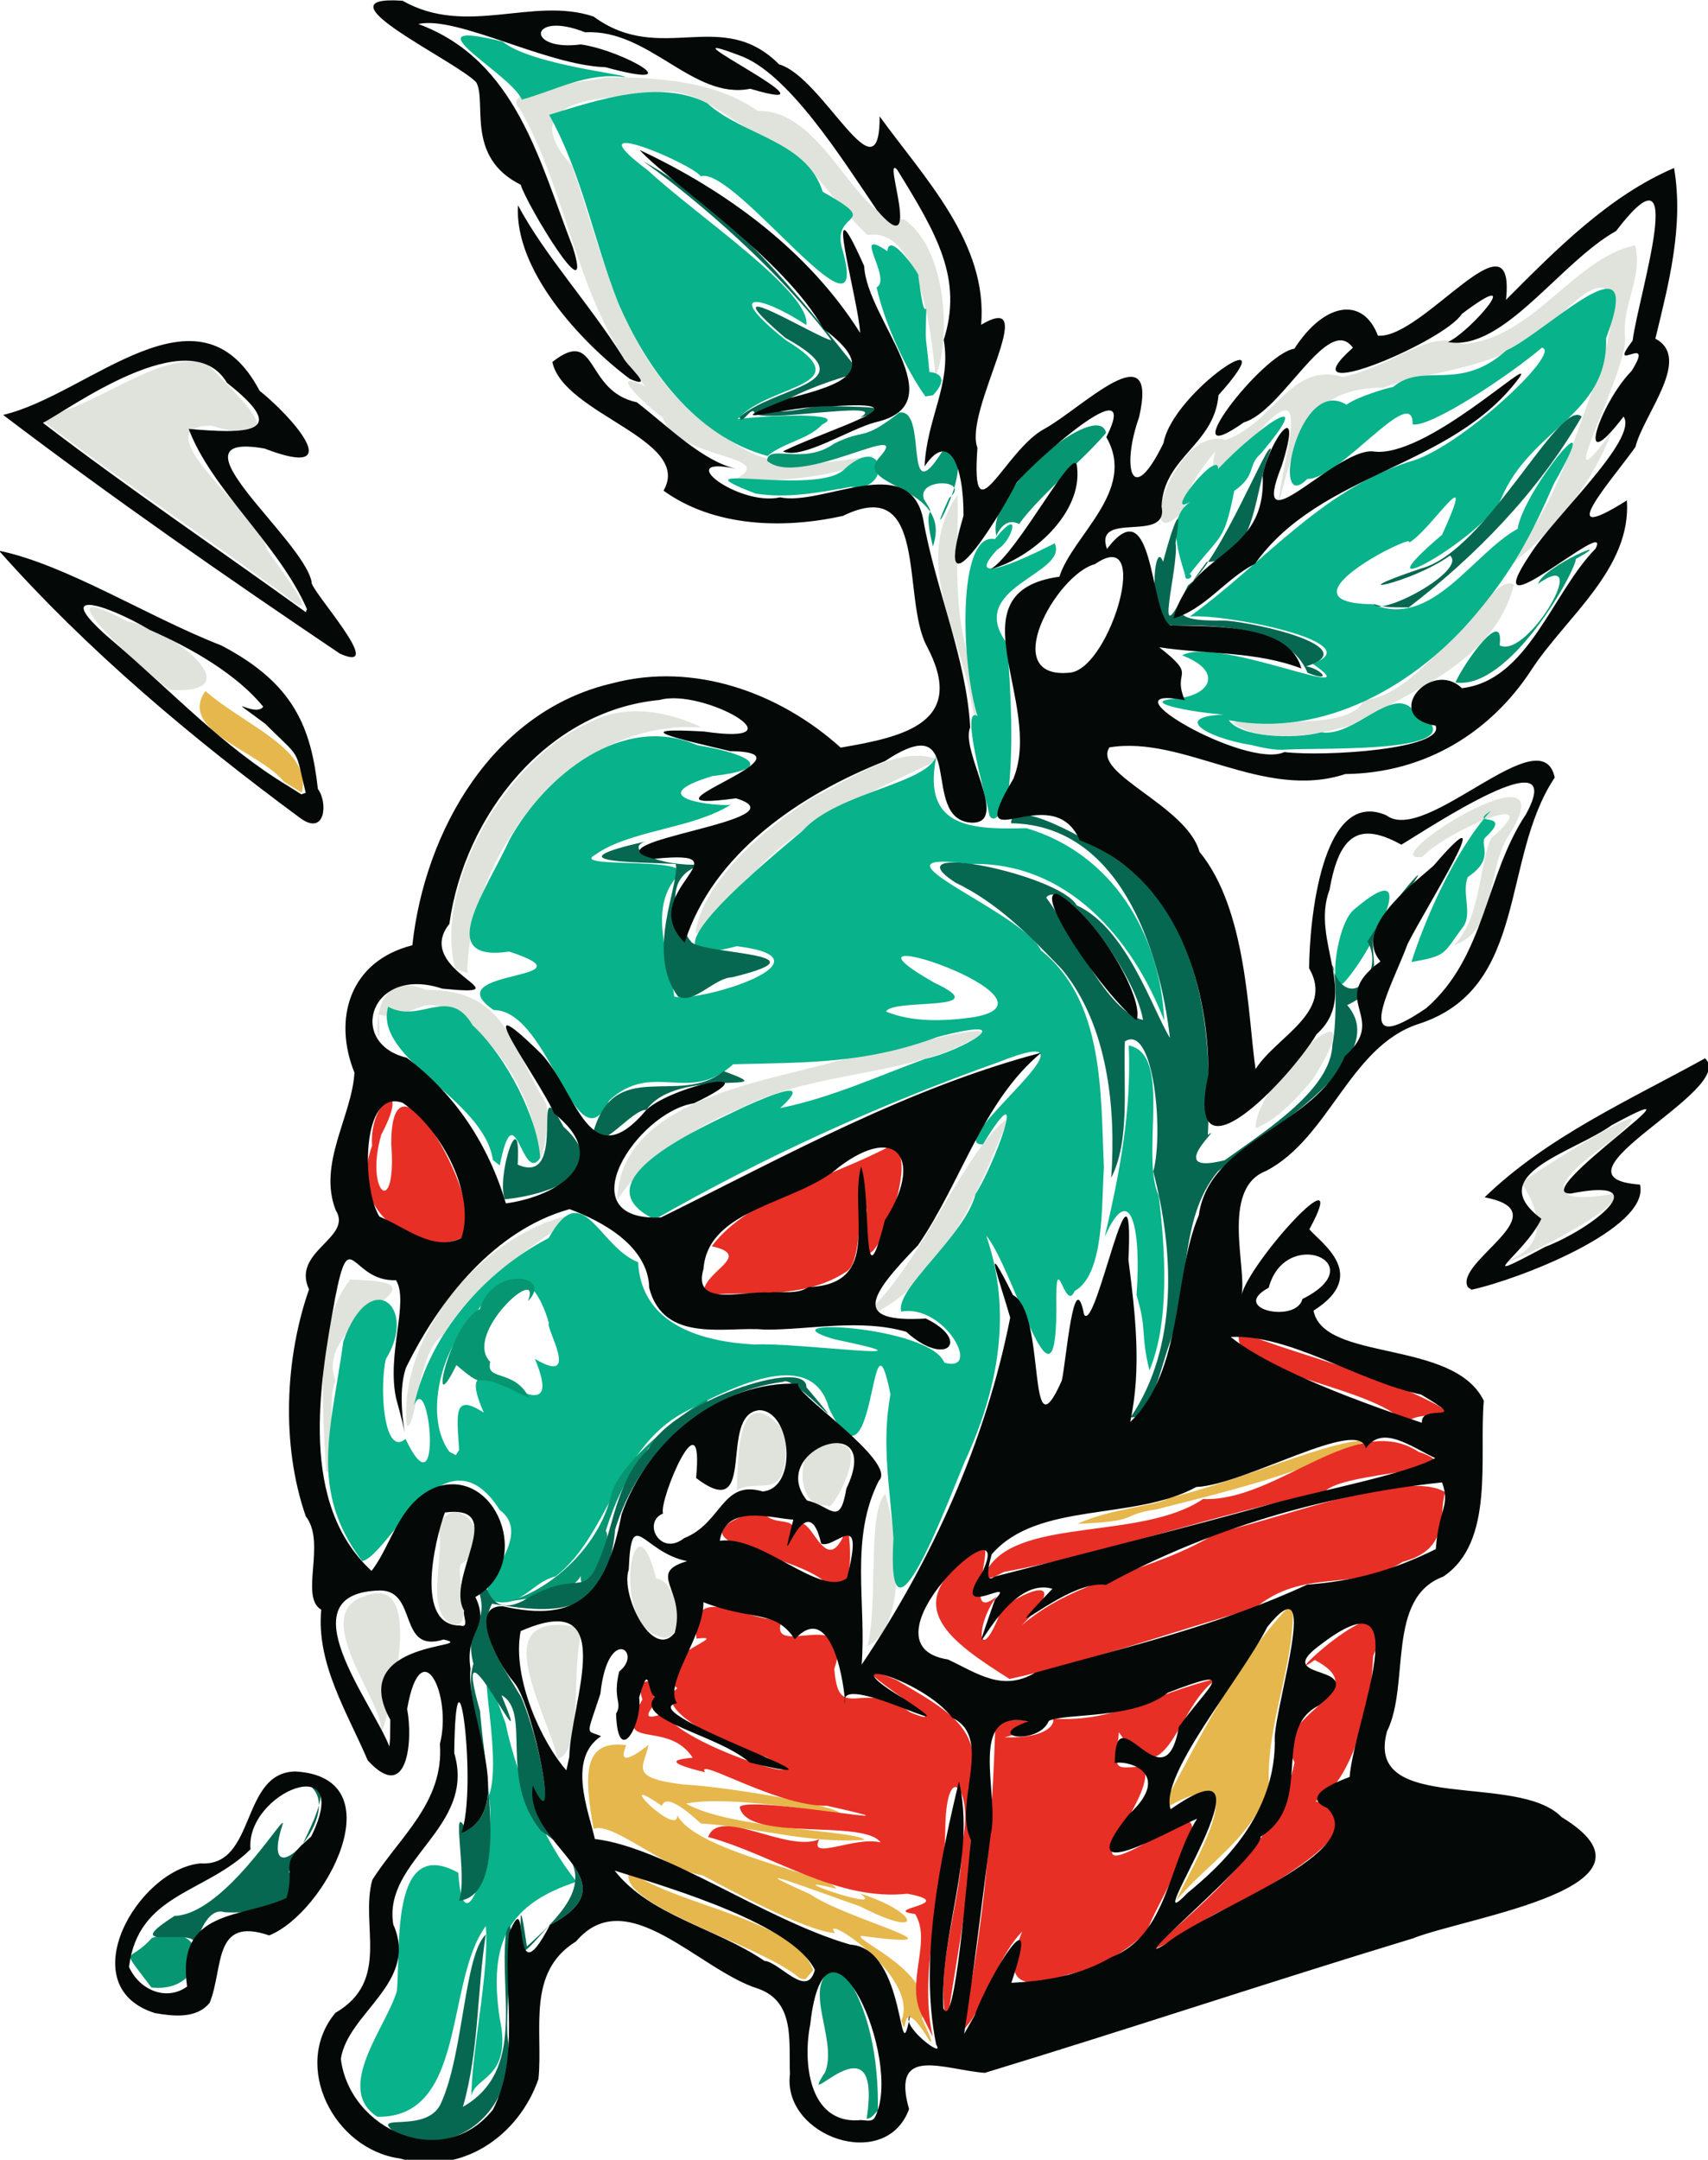 <?xml version="1.0" encoding="UTF-8" standalone="no"?>
<!-- Created with Inkscape (http://www.inkscape.org/) -->

<svg
   width="58.902mm"
   height="74.444mm"
   viewBox="0 0 58.902 74.444"
   version="1.1"
   id="svg1"
   inkscape:version="1.3 (0e150ed, 2023-07-21)"
   sodipodi:docname="logo.svg"
   xml:space="preserve"
   xmlns:inkscape="http://www.inkscape.org/namespaces/inkscape"
   xmlns:sodipodi="http://sodipodi.sourceforge.net/DTD/sodipodi-0.dtd"
   xmlns="http://www.w3.org/2000/svg"
   xmlns:svg="http://www.w3.org/2000/svg"><sodipodi:namedview
     id="namedview1"
     pagecolor="#ffffff"
     bordercolor="#000000"
     borderopacity="0.25"
     inkscape:showpageshadow="2"
     inkscape:pageopacity="0.0"
     inkscape:pagecheckerboard="0"
     inkscape:deskcolor="#d1d1d1"
     inkscape:document-units="mm"
     inkscape:zoom="2"
     inkscape:cx="159.25"
     inkscape:cy="97.25"
     inkscape:window-width="1920"
     inkscape:window-height="1011"
     inkscape:window-x="0"
     inkscape:window-y="0"
     inkscape:window-maximized="1"
     inkscape:current-layer="g32581"
     showgrid="false" /><defs
     id="defs1" /><g
     inkscape:label="Layer 1"
     inkscape:groupmode="layer"
     id="layer1"
     transform="translate(-88.46,-53.782)"><g
       id="g4246"
       transform="matrix(0.376,0,0,0.376,120.349,43.653)"><g
         id="g32581"
         transform="translate(139.32,53.295)"><path
           style="fill:#dfe3dc;fill-opacity:1;stroke-width:1.097"
           d="m -172.987,134.888 c -1.149,-4.844 -6.994,-14.045 2.391,-11.993 -1.293,2.483 0.111,11.345 -2.391,11.993 z m -16.21,-2.624 c 0.357,-2.376 -6.661,-10.656 -1.54,-12.276 6.394,-2.676 1.532,13.242 1.595,12.391 z m 44.611,-7.694 c 1.044,-3.848 -0.048,-12.238 1.651,-13.981 1.322,4.322 1.926,12.108 -1.651,13.981 z m -19.274,-1.004 c -4.226,-1.278 -2.186,-13.652 -0.094,-5.212 2.177,0.116 2.863,6.669 0.094,5.212 z m -19.051,-1.148 c -2.175,-1.484 -0.417,-6.03 -0.997,-8.756 1.51,-3.834 5.735,1.244 2.018,3.39 -0.469,1.378 1.5,6.432 -1.022,5.366 z m 34.677,-10.774 c -3.973,0.379 -2.293,-8.816 1.415,-5.526 2.218,0.39 -1.222,6.546 -1.415,5.526 z m -8.323,-1.376 c 0.135,-2.41 -0.115,-10.722 4.47,-5.318 0.421,6.887 -2.264,4.006 -4.47,5.318 z m -37.678,-1.802 c -0.236,-5.454 -1.129,-13.482 2.244,-17.521 10.345,0.26 -3.623,3.197 -1.362,9.325 -0.935,1.221 0.388,9.616 -0.882,8.196 z m 7.404,-4.132 c -0.777,-8.576 7.349,-17.93 15.574,-19.415 -4.208,3.22 -9.333,6.162 -12.236,11.125 -2.375,1.405 -2.443,8.762 -3.337,8.29 z m 42.611,-10.723 c 4.821,-4.618 8.769,-14.935 12.627,-17.522 -2.807,6.564 -5.665,14.479 -12.243,17.903 -0.029,-0.197 -1.071,0.316 -0.385,-0.381 z m 58.091,-4.279 c 4.645,-1.575 2.777,-5.498 1.505,-7.266 2.056,-1.471 14.96,-9.586 8.194,-3.786 -5.306,3.66 -6.26,5.991 0.343,4.784 1.243,1.204 -10.045,6.775 -10.042,6.268 z m -81.39,-5.745 c 0.314,-9.014 13.044,-10.67 20.1,-12.662 2.919,-0.573 20.077,-5.217 10.448,-1.002 -6.255,2.441 -13.294,2.211 -19.403,5.4 -4.179,1.522 -9.511,5.601 -11.117,8.295 z m -7.419,-5.105 c -0.394,-5.042 -4.822,-10.945 -8.346,-12.308 -2.32,-1.363 -3.572,1.336 -6.107,0.454 0.457,6.546 -2.094,-4.918 4.311,-2.245 7.416,-0.042 7.737,5.095 11.016,10.396 0.511,1.009 -0.553,7.868 -0.874,3.703 z m 65.977,-1.406 c -0.107,-4.364 11.612,-14.693 5.236,-4.482 -1.444,1.698 -3.185,3.649 -5.236,4.482 z M -182.367,62.483 c -2.006,-7.283 4.313,-19.164 12.492,-22.701 3.165,-1.619 7.004,-0.946 10.092,0.54 -11.862,-0.75 -21.016,11.12 -21.489,22.123 l 0.062,0.39 -1.158,-0.351 z m 91.556,-2.169 c 2.542,-2.444 2.326,-7.513 3.445,-9.828 5.477,-4.723 -4.016,-0.733 -6.317,1.711 -4.945,0.685 13.791,-11.174 7.932,-1.961 -2.084,3.122 -0.995,8.737 -5.059,10.078 z m -69.557,-1.104 c 0.707,-4.727 6.241,-9.613 10.92,-12.522 3.326,-1.63 7.835,-4.826 11.341,-3.406 -5.213,2.678 -12.357,5.306 -16.72,10.231 -1.804,1.281 -4.733,5.727 -5.54,5.697 z m 51.05,-18.444 c -6.602,-2.551 8.89,0.926 10.253,-2.956 5.645,-0.267 11.819,-12.061 13.775,-10.555 -1.654,6.867 -9.389,9.82 -15.081,12.945 -2.876,0.73 -6.047,1.35 -8.947,0.566 z m -25.777,-3.029 c -1.043,-6.222 -5.387,-12.699 -1.213,-18.722 0.128,5.67 -0.648,10.679 1.545,16.513 0.686,1.482 0.345,6.254 -0.332,2.208 z m -73.464,-0.845 c -2.377,-1.734 -12.596,-10.97 -3.911,-6.283 4.096,0.643 11.705,6.733 3.911,6.283 z m 10.5,-8.716 c -7.48,-5.476 -15.207,-10.619 -22.561,-16.267 5.114,-0.679 10.79,-6.046 15.389,-5.01 2.93,3.08 8.714,8.151 0.436,5.763 -6.576,0.095 4.72,8.391 5.11,11.271 0.586,1.051 5.852,7.695 1.625,4.242 z M -85.368,24.472 c 3.953,-4.385 5.91,-11.456 8.113,-17.373 1.514,-5.01 1.966,-10.441 -3.887,-4.444 -5.026,5.052 -11.424,4.755 -16.093,6.522 -6.974,-0.004 -8.063,4.714 -9.63,10.653 0.119,-3.342 3.65,-13.083 -2.277,-6.101 -2.262,2.024 -4.43,4.706 -3.514,1.287 -2.851,3.343 -2.95,5.134 -2.831,5.342 -4.813,5.153 -1.046,-7.798 3.762,-6.38 4.542,-1.629 5.94,-7.188 10.76,-5.778 4.991,-1.138 7.731,-4.375 10.978,-3.009 6.537,-0.5 10.209,-7.895 15.831,-9.067 0.713,3.013 -1.223,5.431 -0.93,8.435 0.322,3.062 -7.274,16.829 -1.241,8.715 -1.607,4.299 -4.826,8.614 -8.665,11.671 -0.612,0.849 -0.323,-0.166 -0.377,-0.472 z M -156.721,17.608 c 4.262,-2.309 -5.358,-1.755 -6.624,-5.692 -1.29,-0.884 -5.45,-4.711 -1.572,-2.839 -6.361,-7.232 -6.904,-17.428 -11.553,-25.463 -1.926,-1.878 5.557,-2.35 7.976,-2.877 4.952,-0.034 10.15,0.426 13.856,3.083 6.185,-0.228 9.2,10.655 13.398,9.909 4.001,2.728 4.343,11.135 2.898,14.477 -0.393,-5.233 -1.801,-13.763 -6.208,-13.011 -3.287,-2.993 -5.119,-7.128 -9.49,-8.959 -3.539,-1.584 -6.74,-5.47 -10.995,-3.769 -4.505,-0.033 -11.894,0.604 -6.627,6.385 3.09,8.819 5.036,19.355 13.751,24.581 4.095,3.414 8.129,2.963 13.911,1.958 -1.948,1.882 -8.999,2.533 -12.72,2.216 z"
           id="path32588"
           inkscape:export-filename="../../../../Desktop/code/angular/homework/plantify/src/assets/images/logo.svg"
           inkscape:export-xdpi="474.66342"
           inkscape:export-ydpi="474.66342" /><path
           style="fill:#e6b74c;stroke-width:1.097"
           d="m -138.93,160.651 c -2.9,-4.794 -1.83,0.482 -2.531,-1.775 1.731,-4.075 -7.633,-10.072 -6.077,-8.026 -2.662,-0.13 -10.15,-4.231 -12.161,-5.296 -3.316,-0.47 -8.311,-4.999 -9.991,-4.245 -0.869,-4.94 -1.021,-8.199 2.999,-7.683 -1.169,2.742 2.352,-0.313 2.04,-0.019 -0.405,2.023 -1.88,2.996 3.125,3.618 4.338,0.228 14.427,2.004 14.432,2.684 -6.114,-0.89 -11.323,-1.49 -14.115,-0.932 4.051,2.361 15.642,2.461 16.37,3.322 -5.023,0.398 -9.99,-1.16 -14.993,-1.495 0.146,0.241 -3.093,-3.135 -3.594,-1.614 -4.88,-3.371 1.539,3.028 1.411,0.849 1.682,3.4 14.438,5.604 14.554,6.743 -6.138,-1.528 5.123,2.375 2.175,0.432 5.373,1.676 6.207,4.358 0.042,1.191 -3.366,-1.154 -12.178,-4.5 -4.58,-1.118 3.315,2.332 15.273,5.219 4.689,3.824 -0.827,0.325 7.156,3.46 5.573,7.549 -0.168,-0.223 1.381,2.83 0.633,1.992 z m -11.84,-5.651 c -3.484,-3.06 -16.904,-6.738 -15.651,-9.784 4.844,3.264 15.199,4.389 16.882,9.045 l -0.737,0.84 z m 34.487,-7.089 c 2.091,-4.368 7.773,-13.66 -1.435,-8.248 3.565,-6.516 7.114,-14.048 12.162,-19.107 0.238,5.707 -2.432,10.96 -2.197,16.691 -1.187,4.63 -5.642,7.189 -8.529,10.664 z m -9.02,-34.571 c 2.915,-1.405 7.922,-1.776 8.307,-2.364 5.481,-1.187 15.572,-5.585 18.07,-5.228 -5.757,3.029 -13.727,4.879 -19.102,6.254 -3.641,0.55 -1.204,1.079 -7.275,1.339 z m -72.77,-68.021 c -2.231,-2.798 -9.783,-4.683 -7.22,-8.324 3.71,3.22 9.845,5.357 8.836,9.314 l -1.617,-0.991 z"
           id="path32587" /><path
           style="fill:#08b28a;stroke-width:1.097"
           d="m -189.521,167.694 c -4.028,-2.598 0.889,-8.307 1.795,-11.551 0.348,-3.873 -0.625,-14.294 5.629,-10.818 0.524,7.866 3.654,-3.035 2.792,-7.023 1.536,-3.89 -2.176,-16.929 1.539,-6.687 1.092,5.212 3.613,10.951 6.524,14.53 -6.223,2.042 -8.104,5.49 -7.06,12.503 1.271,5.941 -2.761,5.252 -2.609,7.522 0.018,-4.596 1.676,-11.656 1.341,-15.963 -3.765,5.066 -1.717,17.616 -9.951,17.487 z m 10.529,-47.303 c -2.273,-0.868 4.164,-5.709 0.705,-8.316 -5.082,-7.98 -10.213,4.25 -12.63,4.676 -4.93,-6.528 -2.817,-12.113 -1.722,-20.143 2.447,-6.92 6.894,-3.212 3.895,1.637 -0.614,2.785 -0.15,9.006 1.807,7.305 3.457,7.267 2.235,-6.519 0.787,-3.102 1.428,-6.514 6.478,-12.264 12.344,-15.311 3.154,-5.661 4.506,0.744 8.201,2.218 0.292,5.774 5.935,7.298 10.667,7.542 3.773,-0.222 18.218,1.791 7.319,-0.485 -6.863,-2.022 8.75,-1.256 10.101,2.149 3.527,1.003 0.013,-5.401 -3.952,-4.681 -0.605,-2.069 5.846,-6.924 6.819,-10.791 1.656,-2.489 5.144,-11.855 0.666,-4.531 -4.003,0.053 12.41,-11.906 1.489,-7.563 -10.911,3.881 -21.559,8.7 -31.585,14.439 -7.341,-3.56 4.914,-8.703 8.383,-10.399 2.351,-1.051 6.201,-2.633 3.126,0.188 4.671,-0.932 9.217,-3.034 13.319,-4.517 3.199,-0.662 9.345,-4.17 1.082,-1.993 -6.729,2.49 -12.161,2.321 -18.713,2.491 -4.049,3.722 -7.371,-0.392 -11.376,3.331 -3.067,6.41 -5.385,-8.311 -10.594,-8.299 -5.56,-3.815 9.733,-2.647 1.424,-5.358 -6.959,1.018 -2.169,-5.464 0.103,-10.389 3.265,-5.758 10.284,-11.535 17.165,-8.525 3.57,0.546 8.122,2.052 1.387,2.821 -6.916,2.079 0.594,2.803 1.654,2.634 -3.502,2.219 -9.216,2.301 -12.448,4.598 -2.277,1.258 8.435,0.154 7.772,1.734 -3.047,3.007 -0.924,7.668 -0.488,11.255 2.586,0.537 15.072,-3.467 5.735,-4.624 -10.391,2.821 3.272,-8.229 6.02,-10.569 3.317,-3.701 12.046,-4.319 12.363,-7.207 -1.563,6.787 2.782,7.126 8.177,6.957 7.869,2.331 12.272,9.686 12.64,17.646 -2.939,-7.587 -8.951,-14.597 -17.77,-14.363 -10.666,-1.388 4.896,4.438 6.458,7.913 5.829,4.672 5.472,13.09 5.779,19.896 -0.231,3.432 0.061,9.824 -2.69,11.345 -0.898,2.165 -1.779,-4.635 -1.668,1.717 -0.059,11.05 -3.879,-3.74 -6.438,-6.804 2.402,6.936 1.162,14 -2.004,20.793 -1.651,3.956 -7.204,18.827 -6.503,6.967 -0.296,-4.568 -1.127,-8.586 -0.274,-13.21 -1.911,-9.516 -1.263,10.649 -5.648,1.247 -1.513,-5.443 -8.231,-2.3 -13.342,0.437 -6.013,3.233 -6.914,11.313 -11.726,15.009 -2.17,0.509 -3.249,3.033 -5.821,2.231 z m -3.028,-13.825 c -0.245,-3.528 -0.479,-5.169 2.265,-3.426 -3.762,-8.496 8.303,3.826 4.689,-4.923 4.301,2.551 0.904,-2.935 1.285,-3.262 -1.26,-4.376 -3.687,-5.923 -7.044,-0.385 -3.084,3.104 -4.313,9.19 -2.087,12.159 l 0.587,0.309 0.304,-0.473 z m 47.159,-39.669 c 9.461,-1.614 -14.787,-9.563 -3.589,-3.17 5.884,2.737 -3.834,1.392 -4.413,2.651 2.469,1.013 5.403,0.881 8.002,0.519 z m 16.156,32.375 c -0.851,-3.432 -0.188,-3.631 -1.189,-6.913 0.459,-5.877 -0.5,-10.775 -2.913,-5.331 1.351,-5.776 2.472,-11.567 2.2,-17.543 4.073,0.801 1.027,10.034 2.755,13.786 0.624,5.164 0.989,11.593 -0.853,16.001 z M -178.922,79.99 c -0.799,-5.618 -10.973,-9.25 -9.61,-14.059 2.901,1.619 5.602,-2.007 7.748,1.701 3.216,2.974 6.023,8.716 6.195,12.168 -1.671,2.49 -2.312,-6.336 -3.702,0.68 l -0.632,-0.49 z m 77.374,-16.344 c -0.412,-1.143 0.24,-5.35 1.54,-6.568 6.882,-5.905 1.258,4.554 -0.956,6.74 l -0.464,0.14 z m 6.872,-1.814 c 1.168,-3.721 3.949,-10.233 7.294,-13.871 -2.279,1.51 2.192,-0.064 -0.495,2.43 -0.667,0.621 0.987,1.907 -1.634,3.657 -0.605,1.521 0.539,3.472 -0.539,4.707 -1.721,2.326 -1.362,2.523 -4.626,3.076 z M -133.369,48.432 c -0.475,-2.247 -2.714,-10.14 -1.103,-9.149 -1.511,-4.681 -1.903,-16.904 1.591,-16.217 2.544,-3.212 1.622,0.187 0.231,0.946 -3.944,4.237 5.198,-0.536 5.254,-0.565 1.304,2.871 -8.295,3.977 -4.358,9.204 0.34,4.622 0.627,9.665 0.049,14.14 -0.186,0.403 -1.034,2.635 -1.664,1.64 z m 23.996,-6.491 c -4.245,-0.671 -7.904,-2.886 -1.252,-2.812 -1.44,0.293 -9.879,-1.063 -5.763,-1.432 3.309,-0.243 4.519,-2.527 0.683,-3.971 3.2,-1.864 17.638,4.679 11.942,0.747 5.481,-1.893 -7.831,-4.567 -11.235,-4.316 6.658,-4.796 11.931,-11.498 20.05,-14.161 4.443,-1.052 14.192,-10.1 12.239,-10.482 -2.922,2.502 -10.232,7.358 -11.858,7.033 0.078,-3.912 -6.68,5.071 -9.658,4.999 -3.468,3.521 -0.855,-9.542 3.594,-6.802 0.945,-0.716 3.82,-1.569 4.272,-1.625 2.775,-2.343 6.046,0.545 10.384,-3.351 3.71,-1.661 12.948,-11.128 9.152,-1.129 0.199,7.135 -6.898,8.204 -9.643,14.759 -1.625,3.538 -13.811,10.419 -5.397,3.263 3.46,-7.633 -1.154,-0.199 -3.086,0.752 1.192,-1.237 -12.681,5.52 -3.283,5.619 5.388,2.317 9.139,-4.615 13.298,-6.912 0.479,-3.455 8.503,-13.191 3.331,-4.153 -2.065,4.724 -3.77,7.956 -7.157,11.969 -5.422,6.506 -13.979,11.409 -22.672,9.724 1.05,1.555 5.862,1.796 8.499,1.112 2.951,0.478 6.379,-4.159 8.331,-2.136 7.166,4.141 -7.91,3.524 -11.518,3.721 -1.116,0.099 -2.175,-0.171 -3.254,-0.414 z m -6.043,-15.529 c -0.718,-2.346 -1.77,-5.505 0.702,-6.92 -3.197,2.098 2.391,-4.874 2.305,-2.857 3.337,-3.578 9.459,-7.981 3.921,-1.408 -1.28,1.112 -0.342,1.941 -2.438,3.414 -0.961,4.771 -1.142,3.841 -4.096,7.633 0.535,0.246 -0.472,0.752 -0.394,0.138 z m -39.444,-7.532 c -8.063,-3.107 5.917,0.396 8.249,-2.295 3.792,-3.338 4.238,2.26 0.537,1.688 -2.875,0.508 -5.872,1.099 -8.785,0.607 z m 1.123,-3.437 c -6.597,-1.796 -11.073,-7.943 -13.699,-14.06 -2.255,-5.717 -3.315,-11.826 -6.332,-17.213 4.349,-1.33 10.123,-3.323 14.501,-1.067 3.295,2.996 9.132,3.429 10.591,8.121 5.557,3.118 0.873,1.649 1.75,5.098 3.066,10.543 -9.818,-7.535 -12.927,-6.514 -0.931,-1.244 -11.982,-5.872 -4.86,-0.552 4.421,4.122 14.989,11.155 14.539,14.189 -4.21,-2.787 -7.775,-3.302 -1.872,1.391 7.086,4.306 -1.604,3.949 -4.425,7.239 2.141,-0.325 10.285,-0.711 7.777,0.467 -1.344,1.428 -3.534,1.638 -5.042,2.902 z m 14.483,-5.456 c -1.763,-2.468 -3.705,-6.555 -4.477,-9.993 1.486,-0.793 -2.44,-5.662 0.989,-3.322 0.161,-2.066 3.262,2.601 2.83,2.243 0.327,2.311 0.469,3.33 0.737,3.008 -0.09,3.892 -0.089,1.654 0.287,5.829 -0.451,-0.017 2.414,-0.108 0.326,2.124 l -0.691,0.111 z m -37.018,-27.211 c -0.973,-2.376 -10.909,-7.584 -1.756,-5.316 2.577,2.129 11.732,3.048 11.194,3.258 -3.414,-0.503 -6.318,1.206 -9.438,2.059 z"
           id="path32585" /><path
           style="fill:#e82f25;stroke-width:1.097"
           d="m -139.473,158.567 c -1.768,-2.999 0.871,-6.879 -0.721,-9.458 -3.308,-0.46 4.189,-0.941 -0.713,-1.864 -6.492,0.707 -12.234,-3.547 -18.272,-5.201 1.008,-2.846 7.187,1.479 10.19,0.212 -1.051,2.019 3.296,-0.318 5.625,0.289 -1.548,-2.187 -12.297,-0.012 -12.924,-3.248 0.723,-1.154 19.151,2.371 8.003,-0.115 -4.559,0.092 -12.133,-4.572 -11.18,-3.071 -3.753,-0.914 -2.867,-1.179 -1.129,-1.333 -2.397,-3.676 -7.518,-0.319 -4.616,-5.339 -0.912,-2.607 2.184,-1.724 0.994,-0.235 3.357,-2.058 -3.252,3.178 1.088,1.451 1.119,2.917 15.75,7.361 9.283,4.074 -5.078,-1.622 -10.49,-4.651 -8.165,-6.315 -3.265,-2.797 5.443,-4.976 1.758,-4.554 -0.695,-5.558 4.812,-1.379 7.857,-1.759 -1.559,3.898 6.842,-1.593 4.784,4.534 0.4,5.146 2.532,0.731 6.964,3.982 5.733,2.358 -8.987,-6.168 -1.267,-2.967 4.224,2.558 8.45,4.418 6.604,9.88 0.876,7.324 -1.036,14.593 -1.977,21.815 -1.208,-5.619 1.38,-11.13 1.404,-16.805 1.102,-4.632 -1.402,-7.944 -1.546,-1.428 -0.023,6.477 -2.543,12.787 -1.157,19.234 l -0.888,-1.778 z m 3.591,1.227 c 1.962,-9.295 2.781,-18.81 3.048,-28.302 5.053,-0.673 3.054,0.892 0.832,1.417 4.216,0.116 4.675,-1.414 4.418,-1.72 5.769,0.384 8.929,-2.216 15.285,-3.735 -3.869,1.998 -4.749,11.76 -9.209,4.986 -0.298,3.638 -0.659,3.285 2.254,3.145 1.515,2.678 -7.748,11.642 0.746,6.689 8.013,-5.807 0.75,5.036 -0.405,8.357 -1.88,1.998 -4.729,3.528 -7.284,4.019 -4.032,1.498 -6.236,0.943 -4.177,-3.934 -2.381,2.346 -3.584,7.445 -5.507,9.079 z m 17.201,-7.323 c 5.318,-4.706 11.835,-10.024 13.282,-17.269 -2.474,-4.594 7.822,-6.203 1.859,-9.383 -4.117,2.973 9.166,-9.35 5.355,-0.365 -0.191,5.338 -2.306,11.98 -5.294,13.308 7.18,1.707 -5.059,8.438 -8.775,10.127 -2.185,1.054 -4.124,2.818 -6.426,3.582 z m -12.855,-24.911 c -5.343,-3.387 -10.225,-6.708 -3.372,-11.52 3.095,-3.346 -1.502,7.028 2.227,3.917 -2.216,2.861 -1.624,6.833 0.464,1.054 3.883,-2.557 5.48,-2.028 1.778,1.649 5.167,-4.494 12.19,-4.864 17.967,-8.541 6.163,-1.309 17.364,-5.864 20.902,-3.677 -0.669,1.89 0.561,5.196 -3.891,6.374 -4.535,2.846 -9.079,0.483 -13.583,4.267 -7.528,2.101 -14.864,4.802 -22.493,6.478 z m -17.301,-9.188 c -3.879,-2.693 -14.616,-3.313 -5.47,-6.396 1.099,2.272 4.305,-0.347 2.389,3.939 1.682,-7.566 3.098,4.356 5.502,-2.326 0.329,1.248 0.866,7.875 -2.421,4.784 z m 15.398,-1.07 c 3.047,-4.545 14.109,-2.478 19.644,-6.239 6.821,0.278 13.983,-8.109 19.767,-4.334 5.777,1.929 -7.247,1.725 -8.649,3.736 -9.918,1.9 -19.423,5.469 -29.351,7.276 -0.36,0.125 -2.211,1.403 -1.411,-0.439 z m 38.189,-13.199 c -2.983,-3.529 -16.656,-4.6 -15.159,-8.367 5.968,2.364 12.609,3.742 18.237,6.79 2.892,2.048 -1.209,-0.062 -3.078,1.577 z M -159.563,91.915 c 0.24,-1.825 4.487,-3.192 0.708,-4.026 3.478,-4.585 10.996,-6.307 16.207,-9.108 4.1,-0.072 -3.68,17.316 -1.992,5.85 -1.284,-9.545 0.334,3.894 -1.761,5.519 -3.9,2.631 -8.526,1.879 -12.936,2.168 z m -24.546,-4.401 c -4.718,-0.643 -7.587,-4.157 -5.894,-8.852 -0.315,-4.282 3.711,-6.418 0.838,-0.993 -1.54,5.321 1.449,7.846 0.92,0.853 -0.035,-10 8.151,4.585 6.966,8.376 -0.87,0.437 -1.835,0.789 -2.831,0.615 z"
           id="path32584" /><path
           style="fill:#069672;stroke-width:1.097"
           d="m -144.646,167.88 c 1.547,-10.056 -6.645,0.064 -3.794,-4.294 1.226,-3.223 -2.609,-8.446 1.315,-9.692 2.813,3.64 3.573,8.678 3.514,13.243 -0.331,0.267 -0.54,0.705 -1.035,0.742 z m -65.603,-12.043 c -2.996,-4.014 -2.083,-2.089 0.044,-4.537 5.606,-1.9 5.265,5.132 -0.044,4.537 z m 32.345,-35.292 c 3.773,-0.777 8.721,-4.837 9.857,-9.974 1.002,-3.635 9.934,-9.904 8.701,-8.358 -4.823,2.313 -7.729,6.877 -9.222,11.765 0.823,1.098 -2.474,6.735 -2.29,4.139 -1.042,1.86 -4.884,1.967 -7.046,2.428 z m 1.218,-19.259 c -4.606,-2.342 -2.323,0.275 -5.585,-2.504 -2.78,5.706 -0.527,-3.982 2.155,-5.14 1.229,-4.051 6.808,-3.124 4.407,-0.722 1.385,-3.582 -6.025,3.023 -3.457,5.572 -0.474,1.803 2.214,0.598 3.572,3.3 l -1.091,-0.507 z m 86.037,-65.078 c 0.86,-1.888 4.513,-7.03 4.059,-3.406 2.569,1.339 8.648,-9.234 3.518,-5.635 0.584,-1.7 7.571,-4.548 3.486,-2.292 -0.132,1.348 -6.138,12.077 -11.063,11.333 z M -138.567,23.738 c 1.925,-5.624 -7.378,-5.382 -4.935,-8.129 3.355,-3.722 -7.329,2.858 -10.273,0.276 0.081,-1.608 3.33,0.458 6.137,-1.57 2.899,-1.45 2.475,-0.107 5.989,-2.849 2.692,-0.454 0.267,9.379 3.952,3.548 4.148,-0.559 -2.36,10.717 0.615,4.292 2.147,-1.742 -3.054,-1.913 -2.298,0.123 1.34,2.083 -0.288,-0.155 0.813,4.309 z m 5.809,-1.044 c -0.945,-4.205 9.425,-12.488 10.073,-9.361 -1.951,2.323 -6.247,5.904 -7.976,8.349 -1.672,-0.857 -2.274,1.786 -2.098,1.013 z"
           id="path32583" /><path
           style="fill:#076851;stroke-width:1.097"
           d="m -187.085,169.724 c -4.238,-2.914 2.026,-0.116 3.405,-3.284 2.08,-4.571 2.114,-13.562 4.105,-15.457 -0.82,5.269 -0.61,10.623 -2.099,15.8 5.819,-3.331 3.283,-10.461 3.954,-15.936 1.074,-3.265 -0.15,7.156 0.155,9.617 0.82,5.018 -2.784,10.001 -8.247,9.459 -0.42,-0.083 -0.998,0.374 -1.274,-0.198 z m -19.531,-16.988 c 2.43,-3.286 -7.587,0.415 -1.5,-3.458 4.522,-0.146 9.981,-9.286 9.929,-8.475 -2.474,7.582 5.78,-0.674 2.545,-3.406 3.07,-0.617 -2.496,8.17 -1.95,7.912 1.579,3.254 -3.63,3.79 -5.936,3.63 -2.415,-0.779 -3.184,5.978 -3.087,3.796 z m 30.312,-1.099 c -0.271,-5.033 0.282,-0.95 0.498,0.446 3.997,-3.605 6.975,-6.841 1.292,-10.609 -3.916,-4.758 -0.814,-10.851 -3.618,-12.427 3.473,8.458 -5.014,-9.187 -1.972,1.447 0.313,4.802 2.869,16.839 -1.938,17.4 0.857,-2.185 -0.867,-9.617 0.686,-6.453 4.764,-2.64 -0.75,-11.061 0.647,-15.26 -0.947,-3.72 1.431,-3.403 0.547,-6.493 0.991,-2.129 0.347,2.494 3.97,0.723 5.522,-3.377 5.536,0.506 7.432,-4.856 0.882,-2.368 1.385,-6.502 4.148,-9.137 1.976,-4.166 14.498,-8.436 14.444,-5.603 5.078,6.022 -1.161,-1.219 -2.112,-0.498 -7.23,0.942 -13.262,6.437 -15.426,13.515 -0.735,7.965 -5.053,7.852 -11.298,6.83 -1.319,2.542 0.512,4.96 2.651,8.514 1.679,3.764 3.492,12.816 1.085,9.191 0.403,4.943 8.994,7.83 1.575,11.743 -0.336,0.146 -3.429,4.337 -2.612,1.528 z m 55.881,-48.077 c 4.388,-6.466 3.97,-15.222 2.066,-22.519 0.974,-3.513 0.057,-13.619 -2.603,-11.926 -0.153,4.086 0.495,9.094 -1.252,12.502 0.453,-6.456 -0.33,-14.009 -4.503,-19.097 -2.943,-3.075 -5.891,-6.097 -9.779,-7.963 -6.139,-3.963 9.537,-0.766 11.118,2.082 4.601,2.096 6.969,9.607 8.55,12.151 -0.958,-8.25 -4.672,-19.51 -14.565,-19.676 -0.094,-2.786 8.929,2.354 11.657,4.831 6.221,6.165 6.786,15.504 6.388,23.737 1.634,-1.161 -4.278,3.796 1.545,2.32 4.091,-2.932 9.758,-6.556 9.878,-10.611 0.458,-2.088 0.318,-7.637 -0.058,-7.188 1.515,4.594 4.943,0.492 3.265,-2.258 2.677,-4.281 7.493,-9.599 2.394,-2.858 -4.328,2.583 0.907,6.336 -4.248,8.694 4.378,5.031 -8.025,11.844 -11.888,15.28 -3.582,4.367 -2.468,10.605 -4.499,16.022 -0.661,1.837 -1.713,6.802 -3.465,6.477 z m 1.124,-36.415 c -0.644,-4.147 -7.212,-13.165 -8.879,-11.226 2.694,3.666 5.547,10.422 8.879,11.226 z m -58.539,16.439 c -0.787,-2.217 1.534,-9.068 1.188,-3.176 4.792,2.11 0.989,-9.506 4.205,-3.475 5.067,4.619 -2.462,6.398 -5.393,6.651 z m 8.06,-5.914 c 1.882,-7.285 7.926,-2.516 12.023,-5.833 6.109,2.232 -4.258,-0.476 -7.085,3.546 -1.313,-0.085 -4.378,4.102 -4.938,2.288 z m 7.818,-12.69 c -2.993,-4.093 0.187,-10.19 -0.191,-12.135 -4.358,-0.199 -11.2,-0.149 -2.791,-2.062 -2.023,0.68 1.221,2.328 5.191,2.114 -5.114,1.568 -0.53,7.963 -1.061,6.912 -0.047,1.369 13.467,1.08 3.825,3.427 -1.611,0.04 -3.528,2.533 -4.973,1.744 z m 57.758,-29.658 c -1.719,-4.064 -7.532,-4.403 -12.397,-4.343 -2.403,-0.311 -1.685,-8.19 -0.86,-5.835 0.933,-3.5 1.865,-5.868 1.143,-1.734 0.37,2.126 -2.301,11.128 1.133,3.914 3.047,-2.315 7.538,-13.833 7.603,-12.447 -1.582,3.502 -1.183,10.199 -5.876,10.285 -3.574,4.737 -3.377,5.43 1.608,5.364 3.14,0.2 12.899,2.51 7.516,4.203 1.28,0.177 2.594,1.565 0.129,0.593 z m 6.042,-6.32 c 0.569,1.26 8.626,-3.054 7.02,-4.43 -3.628,2.611 -10.715,3.895 -2.641,1.182 6.01,-1.576 12.719,-15.722 14.719,-13.916 -4.009,6.961 -9.84,12.877 -15.865,17.489 -1.085,-0.021 -2.179,0.068 -3.233,-0.325 z M -156.299,11.869 c 3.47,-2.95 11.911,-2.989 4.193,-7.255 -7.599,-6.506 3.122,0.119 4.231,0.222 -4.681,-6.254 -11.973,-12.626 -17.237,-16.394 8.242,4.577 14.083,12.161 19.868,19.375 -4.733,1.046 -12.605,4.937 -3.78,3.017 3.335,0.164 8.249,-0.057 3.78,1.077 3.004,-1.718 -9.681,0.694 -9.692,-0.484 -0.354,-0.521 -1.199,1.356 -1.364,0.442 z"
           id="path32582" /><path
           style="fill:#040907;stroke-width:1.097"
           d="m -187.484,171.512 c -6.018,-0.844 -9.927,-8.474 -5.889,-13.342 5.114,-2.975 2.246,-8.041 3.388,-12.189 2.503,-3.966 6.591,-7.108 6.201,-12.471 1.149,-4.445 -1.728,-10.501 -3.005,-3.201 0.543,2.808 0.083,8.772 -3.615,4.709 -1.882,-4.398 -4.73,-8.854 -4.265,-13.81 -2.015,-1.184 0.491,-6.12 -1.415,-8.559 -2.288,-6.561 -1.894,-14.563 0.297,-20.805 -1.646,-3.505 4.064,-4.712 2.445,-7.263 -1.661,-4.257 1.494,-8.629 1.719,-12.605 -1.975,-4.905 -0.479,-10.214 5.311,-11.678 1.143,-10.528 7.408,-21.491 18.342,-24.015 7.48,-1.989 15.339,0.85 20.946,5.896 5.92,-1.005 11.635,-2.329 7.861,-9.369 -2.28,-4.404 0.221,-15.717 -7.664,-11.87 -5.464,1.208 -11.806,1.028 -16.448,-2.317 2.723,-4.693 -9.189,-6.993 -10.196,-11.797 4.218,-3.303 2.899,2.68 7.755,3.697 2.901,2.253 6.072,5.438 9.15,6.106 -6.063,-1.326 0.146,3.466 3.988,2.607 3.91,0.827 11.799,-4.253 13.11,1.947 1.108,6.417 3.956,12.68 4.322,19.137 -0.953,2.22 3.747,8.884 0.075,8.739 -4.837,-0.351 -0.152,-10.776 -7.887,-5.646 -7.728,3.045 -15.796,8.437 -18.373,16.644 -4.689,-4.629 6.16,-8.606 -2.812,-7.682 -6.669,-1.619 14.116,-3.506 7.522,-5.549 -10.781,1.464 8.278,-4.209 -0.544,-4.324 -5.066,-1.201 -9.511,-2.199 -2.397,-1.8 9.364,1.376 -0.096,-4.012 -4.065,-2.893 -10.352,0.973 -17.925,10.613 -19.288,20.529 -3.498,4.352 7.445,6.743 -0.648,5.937 -6.6,-2.196 -8.794,5.008 -3.267,6.332 4.499,3.384 7.494,7.988 9.1,13.353 4.799,-0.655 9.865,-3.92 4.426,-8.243 -1.44,-3.259 -8.452,-12.595 -1.157,-5.441 3.278,3.545 4.352,11.365 9.621,5.104 2.453,-2.267 11.814,-4.173 4.355,-0.595 -5.256,0.808 -11.75,10.86 -3.025,10.466 11.333,-5.598 22.612,-11.877 34.877,-15.102 -5.384,4.474 -7.294,11.815 -11.306,17.657 -4.454,4.599 -6.148,7.114 0.724,6.711 4.157,1.998 1.914,4.566 -1.804,1.213 -4.264,-1.233 -8.888,-0.162 -13.005,-0.198 -3.357,-0.344 -9.195,1.369 -10.56,-3.805 -0.087,-3.895 -4.38,-6.15 -7.306,-7.238 -6.88,1.905 -11.981,8.34 -15.017,14.56 -1.229,3.691 1.071,9.937 -0.901,2.756 -0.862,-4.093 1.209,-8.814 -0.002,-10.805 -4.136,0.181 -4.214,-5.327 -5.573,1.583 -1.524,8.222 -3.291,18.94 3.325,25.068 1.795,-2.265 2.478,-6.169 5.764,-7.623 5.629,-2.126 9.208,6.919 3.767,10.014 1.394,2.93 -0.996,3.015 -0.45,6.568 -0.479,4.268 4.412,12.918 -0.842,15.078 1.531,-4.187 -0.489,-19.625 -0.653,-7.349 2.047,6.866 -6.554,9.764 -5.59,15.718 2.375,5.321 -4.163,8.076 -4.808,12.332 0.814,6.513 9.389,10.351 13.948,4.649 2.547,-4.961 0.905,-10.789 1.477,-16.153 2.047,-5.058 -0.056,6.56 3.753,-0.777 7.946,-4.177 -2.484,-7.231 -1.569,-12.788 2.635,5.698 0.054,-7.395 -1.722,-9.447 -1.804,-2.126 -4.134,-7.109 -1.024,-6.977 6.877,1.551 9.471,-1.088 10.882,-8.426 2.388,-6.832 9.056,-12.258 16.254,-11.983 -1.02,0.465 9.154,7.161 7.349,8.894 -2.705,5.281 -1.13,11.238 -1.581,16.863 6.465,-9.607 11.381,-20.437 13.624,-31.813 -1.008,-3.522 -2.714,-7.984 0.253,-2.073 3.127,1.688 1.197,15.221 4.479,7.85 0.399,-1.724 1.105,-10.804 2.047,-6.054 1.088,1.808 4.623,-16.892 4.067,-5.015 0.624,4.942 1.229,9.91 0.159,14.867 4.928,-4.735 3.919,-13.4 6.292,-18.95 0.971,-7.015 10.701,-8.095 13.384,-14.581 4.178,-3.675 -1.736,-5.046 3.276,-8.692 -2.487,-2.986 2.596,-6.778 4.864,-8.772 6.496,-7.536 -0.617,3.699 -2.365,7.151 -1.449,3.929 -5.424,10.752 1.701,5.905 5.464,-4.757 5.39,-12.165 9.15,-17.782 4.006,-7.355 -9.139,1.436 -11.432,2.793 -3.836,-2.124 -5.689,-0.991 -6.584,4.133 -1.792,4.699 2.858,9.61 -1.194,13.246 -2.501,4.168 -12.268,14.405 -9.914,3.649 -5.7e-4,-8.492 -3.13,-18.223 -11.803,-21.423 -2.569,-5.963 -10.878,2.411 -6.097,-5.635 2.853,-6.985 -5.772,-17.144 4.23,-18.539 1.211,-3.815 7.134,-7.895 4.303,-12.788 3.388,-6.754 -6.815,2.4 -8.262,4.22 -1.821,3.64 -7.724,12.766 -4.837,2.981 0.022,-4.707 -1.367,-7.834 -3.57,-4.522 0.199,-4.419 2.479,-7.5 1.757,-11.601 1.77,-5.581 -0.602,-9.672 -4.27,-15.598 -1.42,-1.587 2.516,8.846 -1.879,3.676 -3.226,-4.751 -8.153,-12.615 -12.61,-14.162 -8.291,-3.127 10.509,5.888 1.017,3.065 -5.262,1.051 -9.266,-5.507 -15.148,-5.175 -5.143,-2.047 -5.529,1.784 -0.387,1.11 3.924,0.566 10.378,4.306 2.244,2.088 -5.459,-0.179 -13.601,-4.746 -17.158,-3.96 9.001,3.312 11.123,12.653 14.172,20.463 2.021,6.451 -4.221,-3.872 -4.782,-5.729 -5.112,-2.545 -3.074,-7.596 -4.078,-9.391 -1.894,-1.994 -14.948,-8.03 -6.758,-7.477 5.88,3.339 11.91,-0.417 17.518,1.448 6.17,4.54 11.724,-0.93 17.024,4.389 4.033,1.144 9.242,12.768 9.217,4.763 4.072,5.627 9.952,11.625 9.308,19.107 5.662,-3.354 -1.639,7.859 -0.339,11.278 -0.632,8.65 2.485,0.185 6.157,-1.744 3.394,-1.864 10.517,-9.087 8.665,-1.043 -1.597,4.459 -0.757,8.49 2.24,2.361 0.864,-4.791 11.691,-11.809 5.051,-4.407 -0.401,4.595 -5.025,5.654 -5.226,10.198 0.71,3.471 -6.255,0.304 -5.008,3.91 4.407,-5.833 3.873,6.086 5.856,7.006 4.321,0.091 10.922,-0.068 11.975,3.95 -4.196,-1.606 -8.687,-1.284 -13.04,-1.946 3.649,2.821 1.131,1.987 2.348,4.851 -7.949,-1.506 5.683,6.382 9.132,4.753 3.723,0.451 14.762,-0.272 13.875,-2.418 -5.004,-0.819 -0.429,-6.165 2.406,-3.437 6.103,-0.709 8.25,-8.708 12.259,-12.791 1.685,-3.249 -11.366,8.528 -5.979,0.506 2.158,-3.432 9.93,-10.54 8.553,-12.614 -4.594,6.031 -2.199,-1.186 0.732,-4.179 2.295,-3.676 -2.399,0.502 0.097,-2.781 0.495,-4.007 5.304,-18.974 -1.514,-10.054 -5.184,2.907 -10.365,11.085 -15.425,10.184 2.164,-1.001 7.352,-7.164 1.278,-2.58 -1.644,2.609 -16.345,8.736 -9.996,3.102 -2.295,-3.185 -6.436,5.822 -9.997,6.838 -6.877,4.874 1.656,-6.327 4.626,-6.747 2.768,-4.291 6.309,-4.792 7.667,-1.197 4.133,0.324 12.666,-11.85 11.747,-3.287 4.576,-4.596 9.471,-9.552 15.414,-12.084 0.903,5.31 -0.479,10.556 -1.715,15.646 3.408,1.801 -1.082,6.93 -1.832,9.937 -2.244,3.138 -7.747,9.284 -0.78,4.885 0.431,6.284 -5.608,10.71 -8.748,15.526 -3.686,5.657 -9.657,9.475 -17.073,9.563 -7.528,2.467 -14.8,-3.563 -21.636,-2.445 -1.62,2.421 7.092,5.333 8.254,9.569 4.365,5.299 4.437,15.07 5.145,19.925 1.903,-3 7.255,-5.213 4.914,-9.24 0.017,-4.155 1.111,-16.618 7.085,-14.026 3.629,2.76 14.234,-9.117 15.442,-3.461 -4.995,7.47 -2.36,19.379 -12.552,22.607 -6.268,2.095 -8.114,10.429 -13.926,13.456 -4.263,1.63 -1.643,9.21 -2.278,11.472 0.659,-3.076 10.34,-13.66 6.252,-6.12 1.071,1.26 5.551,4.196 0.38,7.455 0.941,4.724 12.878,2.581 15.618,8.261 -0.455,5.132 1.045,12.931 -3.716,16.119 -5.278,1.956 -3.021,9.878 -5.164,14.196 -2.094,7.673 11.972,3.679 16.01,7.846 10.583,6.444 -8.687,9.148 -13.678,11.138 -13.112,3.978 -26.122,8.33 -39.222,12.313 -3.765,-0.288 -8.637,-2.609 -6.944,3.323 -2.135,5.842 -11.651,2.503 -10.924,-3.213 -0.128,-2.928 0.515,-6.604 -2.903,-7.823 -5.458,-1.697 -12.053,-9.826 -16.717,-4.336 -4.609,2.834 -2.998,8.195 -3.448,12.615 -1.816,5.227 -7.054,8.885 -12.738,7.276 z m 43.613,-3.807 c 2.662,-5.229 -4.548,-21.13 -5.948,-8.465 -0.673,3.349 -0.183,8.99 4.396,8.781 0.5,-0.126 1.255,0.294 1.552,-0.316 z m 5.605,-6.632 c -1.62,-7.791 0.479,-17.466 2.093,-24.134 1.586,6.961 -1.789,13.863 -1.432,20.811 1.044,2.383 2.181,-12.067 2.519,-15.428 -1.652,-3.432 2.147,-9.345 -1.716,-11.213 -2.701,-3.564 -11.662,-6.04 -4.388,-1.719 7.134,4.722 -6.518,-2.979 -5.415,0.474 -0.212,-3.132 -1.585,-9.278 -4.629,-5.949 -1.85,-2.769 -3.84,-1.624 -8.381,-3.391 0.055,3.16 -3.648,7.4 -2.427,9.26 -4.421,0.809 18.86,8.381 6.68,5.437 -3.304,-2.87 -12.313,-4.111 -7.746,-6.725 -1.99,2.755 -1.104,-3.766 -2.398,0.76 0.316,2.409 -1.968,6.542 -2.12,1.478 0.62,-1.032 -0.344,-1.234 0.283,-3.858 2.247,-1.762 -1.039,-4.374 -1.721,2.04 -1.326,4.048 -1.335,3.279 0.061,3.887 -3.115,2.083 -1.164,6.794 -0.566,9.425 6.527,0.783 15.564,7.423 23.418,9.681 5.259,0.336 4.373,12.323 5.48,6.532 -0.944,0.857 3.286,4.076 2.406,2.633 z m 3.528,-2.678 c 1.433,-3.921 6.248,-11.574 3.369,-2.983 3.207,-0.168 6.288,-0.673 9.17,-2.349 5.156,-2.037 5.224,-8.543 7.862,-12.694 -2.932,1.255 -11.75,6.501 -6.271,-0.378 4.123,-3.789 -0.083,-5.033 -1.276,-4.714 6e-5,-6.749 4.55,4.257 5.873,-3.331 2.841,-3.944 5.592,-5.667 -1.019,-3.123 -2.994,2.454 -9.426,1.846 -10.904,2.577 -0.934,2.266 -6.124,1.519 -1.884,0.051 -5.699,-1.208 -2.577,6.763 -3.444,10.356 -0.785,6.082 -1.546,12.504 -2.438,18.288 l 0.962,-1.7 z m -14.659,-4.173 c -2.059,-4.169 -12.93,-7.402 -18.358,-9.095 3.191,4.115 9.417,5.308 13.726,8.269 1.398,0.096 3.937,3.553 4.632,0.826 z m 32.204,-2.396 c 3.994,-3.244 18.891,-8.361 14.788,-12.441 -1.488,-0.604 -1.385,-1.573 2.055,-2.842 0.419,-5.115 6.607,-19.325 -2.831,-11.998 -4.519,3.376 5.236,1.362 -0.01,5.455 -4.397,2.231 -0.352,8.98 -5.315,12.012 0.119,1.73 -13.07,12.59 -8.686,9.815 z m 1.975,-4.648 c 2.982,-2.444 8.215,-7.161 8.002,-14.284 0.159,-3.357 4.272,-16.238 -0.676,-10.11 -2.43,4.789 -9.946,13.603 -8.872,16.716 10.872,-7.59 -3.525,12.998 1.546,7.678 z m -56.701,-12.471 c 0.117,-4.996 4.726,-15.569 -4.459,-11.534 -0.836,4.323 2.001,10.288 4.194,12.763 l 0.266,-1.229 z m -16.414,-3.409 c -4.087,-7.392 8.376,-6.57 4.887,-7.356 -4.21,1.315 -2.347,-4.455 -5.788,-4.495 -8.888,0.162 -0.723,10.301 0.817,14.307 l 0.064,-0.761 0.02,-1.695 z m 59.165,-4.325 c 8.404,-2.335 17.061,-4.4 24.918,-8.063 4.063,-0.306 7.623,-1.188 11.807,-3.257 0.261,-3.685 1.361,-3.946 0.574,-6.114 -10.767,1.153 -21.331,4.211 -30.837,9.398 -3.74,-0.605 -11.092,6.857 -4.901,0.355 -4.763,-1.439 -8.535,10.403 -5.272,0.99 2.205,-2.305 -4.361,2.238 -1.133,-2.562 3.255,-6.988 -11.803,6.69 -3.176,8.052 2.725,1.274 4.988,2.997 8.018,1.201 z m -33.085,-3.643 c 1.1,-3.951 -2.665,-5.455 1.142,-6.573 -4.118,-0.821 -5.108,-5.219 -5.354,0.782 -0.793,2.249 2.19,8.36 4.212,5.791 z m -19.307,-2.014 c -1.778,-3.026 4.179,-9.763 -1.767,-9.02 -0.979,2.713 -2.747,10.397 1.396,10.361 0.902,0.28 0.21,-0.95 0.37,-1.341 z m 35.097,-2.994 c 1.732,-6.708 -1.111,-2.606 -2.352,-3.172 -1.426,-6.226 -4.316,4.775 -2.554,-2.197 -1.969,-0.113 -6.217,-1.505 -6.742,1.94 3.829,-0.563 9.217,5.222 11.648,3.429 z m 13.534,-0.145 c 8.681,-2.245 17.462,-4.449 26.146,-6.867 4.305,-1.126 11.806,-2.615 14.286,-4.001 -2.366,-1.128 -4.853,-3.053 -6.368,-0.891 -0.571,-2.915 -11.071,3.343 -15.547,3.542 -5.745,3.141 -14.513,1.277 -18.758,6.166 0.117,-0.387 -0.951,2.978 0.241,2.05 z m -28.465,-3.523 c 3.508,-1.389 3.463,-5.395 7.223,-4.285 3.263,-0.309 2.623,-7.406 -0.32,-7.451 -3.853,0.369 -0.033,10.597 -5.798,6.217 0.77,-7.962 -3.479,2.158 -3.024,3.254 -1.948,0.796 -0.255,3.99 1.919,2.265 z m 14.893,-4.554 c 3.534,-7.39 -7.401,-3.611 -3.614,1.095 2.183,0.473 2.994,2.561 3.614,-1.095 z m 52.786,-6.027 c -0.186,-1.867 4.733,0.241 -0.08,-2.587 -5.812,-1.233 -12.03,-5.545 -17.455,-5.28 3.82,3.072 12.492,6.204 17.535,7.866 z M -104.673,92.724 c 6.58,-3.287 -1.578,-6.719 -3.094,-1.032 -3.673,1.959 2.534,3.296 3.094,1.032 z m -45.31,-1.091 c 6.798,-0.245 3.724,-6.743 4.821,-11.061 0.986,2.539 0.019,13.501 2.191,4.928 3.498,-5.378 1.278,-8.995 -4.189,-4.89 -3.895,3.441 -12.02,3.733 -12.449,9.359 -1.05,3.539 3.652,1.991 6.004,2.163 1.215,-0.143 2.539,0.213 3.623,-0.5 z m -31.84,-4.481 c 1.334,-3.876 -1.697,-9.893 -5.378,-12.409 -3.846,-1.362 -3.742,7.904 -2.124,10.43 2.366,0.949 4.873,3.235 7.503,1.978 z m 55.941,-51.859 c 3.653,-0.626 7.431,-13.576 2.179,-9.934 -3.543,0.913 -9.043,10.749 -2.179,9.934 z m -84.028,122.898 c -7.78,-2.431 -1.588,-13.185 4.17,-13.728 5.143,0.343 3.616,-8.346 8.7,-8.425 9.305,0.524 2.784,12.958 -2.402,15.029 -5.192,-1.78 -4.16,2.979 -5.455,6.168 -1.205,1.509 -3.372,1.237 -5.013,0.956 z m 2.94,-2.437 c -1.045,-7.158 5.092,-6.23 9.113,-8.12 0.931,-3.221 -0.969,-2.788 2.268,-5.642 3.993,-8.071 -6.049,-4.031 -5.565,1.181 -4.137,4.08 -10.307,4.015 -11.143,10.788 1.002,2.183 3.47,3.137 5.327,1.794 z M -89.497,91.651 c -1.34,-2.336 8.656,-6.894 1.53,-8.246 5.761,-5.574 13.276,-8.904 20.22,-12.744 3.077,2.885 -15.208,10.923 -5.968,11.576 0.967,4.025 -11.147,8.715 -15.451,9.637 z m 7.068,-3.694 c 4.387,-1.678 10.433,-6.489 2.37,-4.9 -4.158,0.164 13.975,-11.816 3.754,-6.266 -3.567,2.545 -11.889,4.519 -6.451,8.584 -1.613,3.344 -6.763,6.366 0.327,2.582 z M -119.902,67.173 c -3.029,-2.355 -9.625,-11.946 -7.221,-11.59 3.77,2.23 8.037,9.785 7.221,11.59 z M -196.579,48.65 c -9.917,-7.321 -19.467,-15.314 -27.651,-24.524 6.16,1.265 13.713,6.095 20.392,8.684 6.685,3.488 8.238,7.54 8.862,13.155 0.937,1.267 0.688,4.348 -1.603,2.685 z m 0.485,-2.326 c -1.017,-4.221 -0.333,-2.966 -3.711,-6.329 -4.257,-3.156 -0.944,-0.483 -0.185,-1.566 -2.408,-2.962 -6.551,-5.356 -10.403,-7.039 -4.135,-2.455 -9.403,-4.036 -3.262,1.132 5.342,4.556 9.968,9.578 15.966,13.185 l 1.195,0.753 0.399,-0.135 z m 3.147,-12.754 c -10.469,-7.049 -20.854,-14.268 -30.898,-21.89 7.895,-1.842 17.918,-12.817 23.526,-2.211 2.872,2.279 8.285,8.298 0.445,5.293 -9.25,-1.625 3.541,8.236 4.327,12.231 -0.269,0.604 7.08,8.567 2.601,6.576 z m -3.029,-4.088 c -2.607,-5.951 -8.764,-10.951 -10.848,-16.52 5.051,0.433 9.623,0.562 3.51,-4.221 -3.419,-5.809 -14.663,2.573 -16.881,3.665 7.852,6.012 16.144,11.607 24.11,17.356 l 0.109,-0.28 z m 79.472,0.857 c 1.62,-6.271 8.562,-5.636 8.181,-13.097 0.622,-3.32 3.798,-7.415 1.76,-0.928 -3.162,7.924 4.818,-1.508 8.333,-1.295 4.747,0.787 14.879,-8.97 13.489,-6.812 -6.176,8.42 -18.213,8.616 -24.288,17.124 -2.694,1.366 -4.525,4.13 -7.475,5.009 z m -16.765,-4.518 c 2.535,-1.525 7.82,-11.78 7.923,-9.369 0.529,4.256 -4.191,8.376 -7.923,9.369 z m -19.051,-10.802 c 4.332,-2.11 13.692,-4.756 4.44,-4.124 -3.856,-0.149 -11.756,2.363 -3.76,-0.776 4.845,-1.254 8.281,-2.447 3.035,-6.333 -3.656,-6.508 -13.919,-13.224 -16.868,-16.396 7.943,3.711 15.507,9.262 20.229,16.767 -0.118,-2.933 -3.687,-15.238 0.375,-6.119 0.216,4.885 8.461,12.637 1.044,14.313 -2.403,0.625 -6.753,3.466 -8.496,2.669 z m -14.044,-6.64 c -4.565,-3.417 -10.622,-10.014 -10.257,-15.913 2.435,4.578 6.598,9.088 9.642,13.941 0.316,0.724 3.058,3.038 0.616,1.972 z"
           id="path32581" /></g></g></g></svg>
